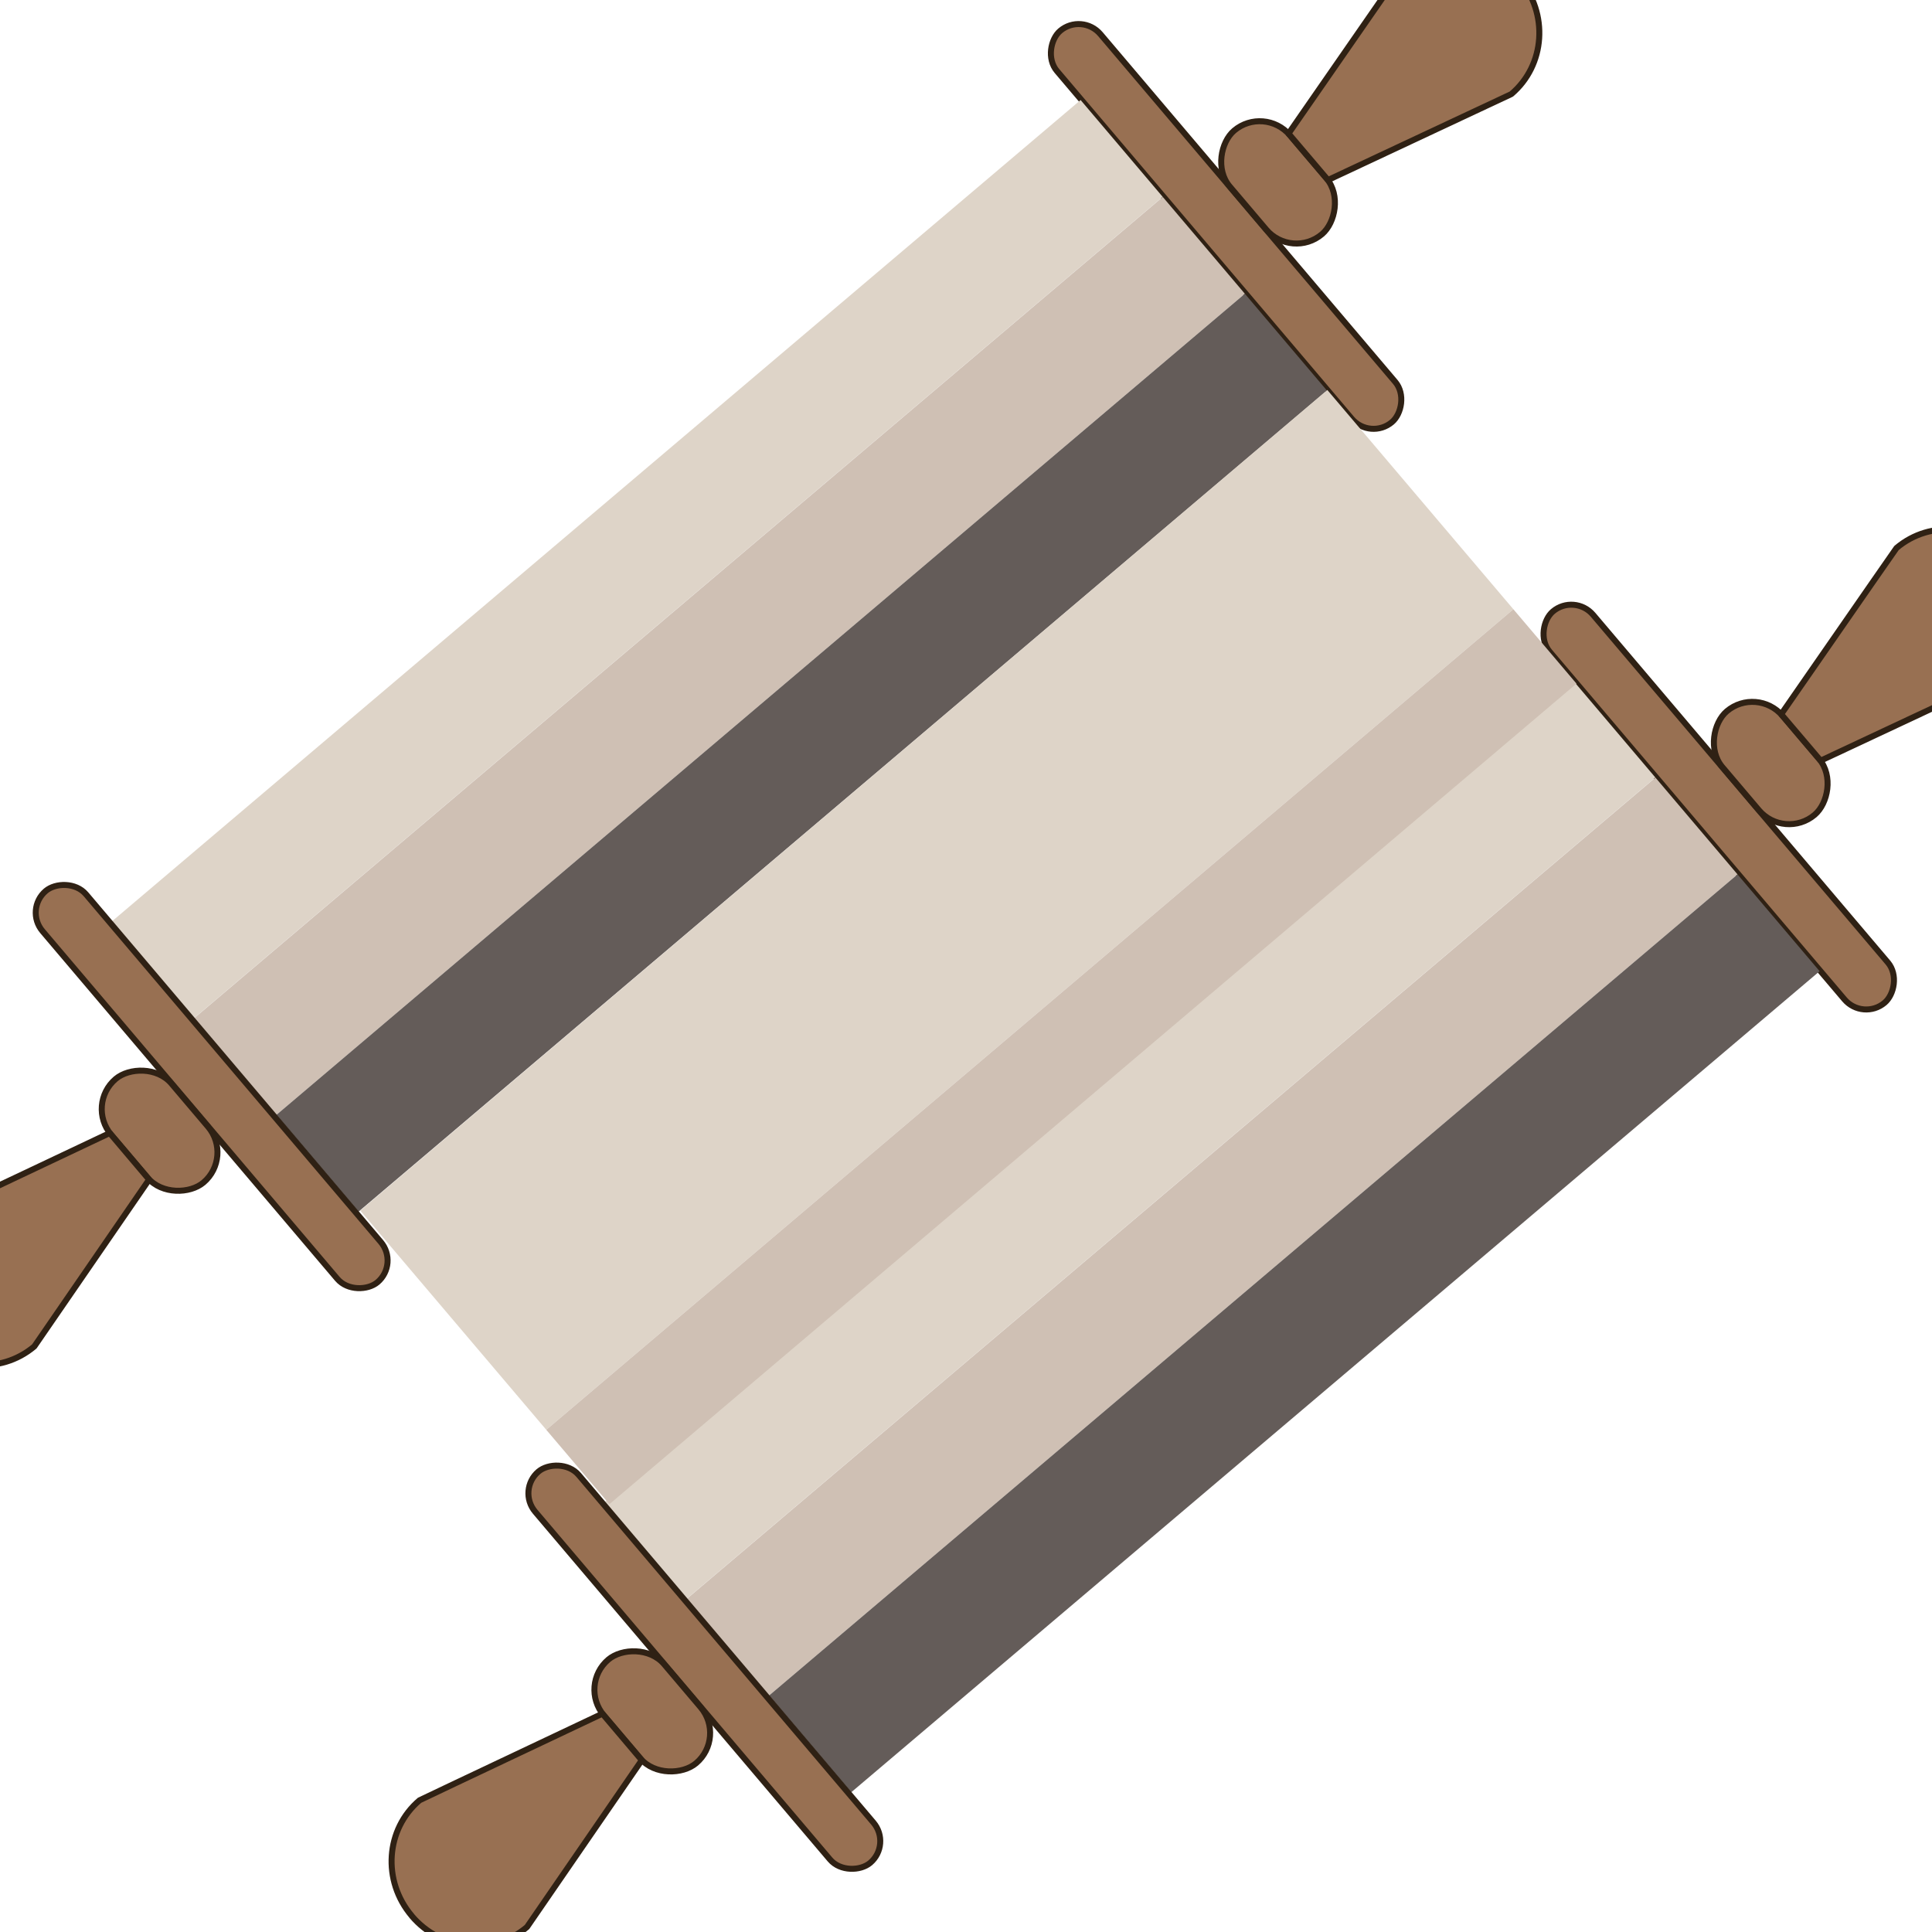 <?xml version="1.0" encoding="UTF-8" standalone="no"?>
<!-- Created with Inkscape (http://www.inkscape.org/) -->

<svg
   width="64"
   height="64"
   viewBox="0 0 16.933 16.933"
   version="1.1"
   id="svg1"
   inkscape:version="1.3.2 (091e20e, 2023-11-25, custom)"
   sodipodi:docname="Scrolls.svg"
   xml:space="preserve"
   xmlns:inkscape="http://www.inkscape.org/namespaces/inkscape"
   xmlns:sodipodi="http://sodipodi.sourceforge.net/DTD/sodipodi-0.dtd"
   xmlns="http://www.w3.org/2000/svg"
   xmlns:svg="http://www.w3.org/2000/svg"><sodipodi:namedview
     id="namedview1"
     pagecolor="#505050"
     bordercolor="#eeeeee"
     borderopacity="1"
     inkscape:showpageshadow="0"
     inkscape:pageopacity="0"
     inkscape:pagecheckerboard="0"
     inkscape:deskcolor="#505050"
     inkscape:document-units="mm"
     showgrid="true"
     showguides="true"
     inkscape:zoom="2.8284271"
     inkscape:cx="79.726289"
     inkscape:cy="89.979338"
     inkscape:window-width="1920"
     inkscape:window-height="1009"
     inkscape:window-x="-8"
     inkscape:window-y="-8"
     inkscape:window-maximized="1"
     inkscape:current-layer="layer1"><inkscape:grid
       id="grid1"
       units="px"
       originx="0"
       originy="0"
       spacingx="1.058"
       spacingy="1.058"
       empcolor="#0099e5"
       empopacity="0.302"
       color="#0099e5"
       opacity="0.149"
       empspacing="5"
       dotted="false"
       gridanglex="30"
       gridanglez="30"
       visible="true"
       snapvisiblegridlinesonly="true" /></sodipodi:namedview><defs
     id="defs1" /><g
     inkscape:label="Layer 1"
     inkscape:groupmode="layer"
     id="layer1"
     style="display:inline"><g
       id="g13"
       transform="matrix(0.68,0.802,-0.802,0.68,8.108,-6.636)"><rect
         style="fill:#987052;stroke:#2f2114;stroke-width:0.05;stroke-linecap:square;stroke-linejoin:bevel;stroke-miterlimit:5.2;stroke-dasharray:none"
         id="rect10"
         width="4.276"
         height="0.475"
         x="5.738"
         y="3.151"
         ry="0.238" /><rect
         style="display:inline;fill:#987052;stroke:#2f2114;stroke-width:0.05;stroke-linecap:square;stroke-linejoin:bevel;stroke-miterlimit:5.2;stroke-dasharray:none"
         id="rect10-2"
         width="1.132"
         height="0.659"
         x="7.31"
         y="2.491"
         ry="0.33" /><rect
         style="fill:#ded4c8;stroke:none;stroke-width:0.077;stroke-linecap:square;stroke-linejoin:bevel;stroke-miterlimit:5.2"
         id="rect11"
         width="1.058"
         height="10.583"
         x="6.288"
         y="3.632"
         ry="0" /><rect
         style="display:inline;fill:#cfc0b4;stroke:none;stroke-width:0.077;stroke-linecap:square;stroke-linejoin:bevel;stroke-miterlimit:5.2"
         id="rect11-6"
         width="1.058"
         height="10.583"
         x="7.347"
         y="3.632"
         ry="0" /><rect
         style="display:inline;fill:#645c59;stroke:none;stroke-width:0.077;stroke-linecap:square;stroke-linejoin:bevel;stroke-miterlimit:5.2"
         id="rect11-6-9"
         width="1.058"
         height="10.583"
         x="8.405"
         y="3.632"
         ry="0" /><path
         d="m 7.879,0.189 c -0.382,-2.43e-5 -0.692,0.301 -0.692,0.673 l 0.086,0.324 0.349,1.305 0.508,-4.64e-4 0.353,-1.301 0.089,-0.328 c 2.47e-5,-0.372 -0.31,-0.673 -0.692,-0.673 z"
         style="fill:#987052;stroke:#2f2114;stroke-width:0.05;stroke-linecap:square;stroke-linejoin:bevel;stroke-miterlimit:5.2;stroke-dasharray:none"
         id="path13" /><rect
         style="display:inline;fill:#987052;stroke:#2f2114;stroke-width:0.05;stroke-linecap:square;stroke-linejoin:bevel;stroke-miterlimit:5.2;stroke-dasharray:none"
         id="rect10-5"
         width="4.276"
         height="0.475"
         x="5.738"
         y="-14.712"
         ry="0.238"
         transform="scale(1,-1)" /><rect
         style="display:inline;fill:#987052;stroke:#2f2114;stroke-width:0.05;stroke-linecap:square;stroke-linejoin:bevel;stroke-miterlimit:5.2;stroke-dasharray:none"
         id="rect10-2-1"
         width="1.132"
         height="0.659"
         x="7.31"
         y="-15.373"
         ry="0.33"
         transform="scale(1,-1)" /><path
         d="m 7.879,17.675 c -0.382,2.5e-5 -0.692,-0.301 -0.692,-0.673 l 0.086,-0.324 0.349,-1.305 0.508,4.64e-4 0.353,1.301 0.089,0.328 c 2.5e-5,0.372 -0.31,0.673 -0.692,0.673 z"
         style="display:inline;fill:#987052;stroke:#2f2114;stroke-width:0.05;stroke-linecap:square;stroke-linejoin:bevel;stroke-miterlimit:5.2;stroke-dasharray:none"
         id="path13-9" /></g><g
       id="g13-4"
       transform="matrix(0.68,0.802,-0.802,0.68,12.426,-1.547)"
       style="display:inline"><rect
         style="fill:#987052;stroke:#2f2114;stroke-width:0.05;stroke-linecap:square;stroke-linejoin:bevel;stroke-miterlimit:5.2;stroke-dasharray:none"
         id="rect10-3"
         width="4.276"
         height="0.475"
         x="5.738"
         y="3.151"
         ry="0.238" /><rect
         style="display:inline;fill:#987052;stroke:#2f2114;stroke-width:0.05;stroke-linecap:square;stroke-linejoin:bevel;stroke-miterlimit:5.2;stroke-dasharray:none"
         id="rect10-2-2"
         width="1.132"
         height="0.659"
         x="7.31"
         y="2.491"
         ry="0.33" /><rect
         style="fill:#ded4c8;stroke:none;stroke-width:0.077;stroke-linecap:square;stroke-linejoin:bevel;stroke-miterlimit:5.2"
         id="rect11-64"
         width="1.058"
         height="10.583"
         x="6.288"
         y="3.632"
         ry="0" /><rect
         style="display:inline;fill:#cfc0b4;stroke:none;stroke-width:0.077;stroke-linecap:square;stroke-linejoin:bevel;stroke-miterlimit:5.2"
         id="rect11-6-2"
         width="1.058"
         height="10.583"
         x="7.347"
         y="3.632"
         ry="0" /><rect
         style="display:inline;fill:#645c59;stroke:none;stroke-width:0.077;stroke-linecap:square;stroke-linejoin:bevel;stroke-miterlimit:5.2"
         id="rect11-6-9-5"
         width="1.058"
         height="10.583"
         x="8.405"
         y="3.632"
         ry="0" /><path
         d="m 7.879,0.189 c -0.382,-2.43e-5 -0.692,0.301 -0.692,0.673 l 0.086,0.324 0.349,1.305 0.508,-4.64e-4 0.353,-1.301 0.089,-0.328 c 2.47e-5,-0.372 -0.31,-0.673 -0.692,-0.673 z"
         style="fill:#987052;stroke:#2f2114;stroke-width:0.05;stroke-linecap:square;stroke-linejoin:bevel;stroke-miterlimit:5.2;stroke-dasharray:none"
         id="path13-4" /><rect
         style="display:inline;fill:#987052;stroke:#2f2114;stroke-width:0.05;stroke-linecap:square;stroke-linejoin:bevel;stroke-miterlimit:5.2;stroke-dasharray:none"
         id="rect10-5-8"
         width="4.276"
         height="0.475"
         x="5.738"
         y="-14.712"
         ry="0.238"
         transform="scale(1,-1)" /><rect
         style="display:inline;fill:#987052;stroke:#2f2114;stroke-width:0.05;stroke-linecap:square;stroke-linejoin:bevel;stroke-miterlimit:5.2;stroke-dasharray:none"
         id="rect10-2-1-9"
         width="1.132"
         height="0.659"
         x="7.31"
         y="-15.373"
         ry="0.33"
         transform="scale(1,-1)" /><path
         d="m 7.879,17.675 c -0.382,2.5e-5 -0.692,-0.301 -0.692,-0.673 l 0.086,-0.324 0.349,-1.305 0.508,4.64e-4 0.353,1.301 0.089,0.328 c 2.5e-5,0.372 -0.31,0.673 -0.692,0.673 z"
         style="display:inline;fill:#987052;stroke:#2f2114;stroke-width:0.05;stroke-linecap:square;stroke-linejoin:bevel;stroke-miterlimit:5.2;stroke-dasharray:none"
         id="path13-9-9" /></g><rect
       style="fill:#ded4c8;stroke:none;stroke-width:0.064;stroke-linecap:square;stroke-linejoin:bevel;stroke-miterlimit:5.2;stroke-dasharray:none"
       id="rect13"
       width="2.52"
       height="11.116"
       x="10.133"
       y="-6.659"
       transform="rotate(49.685)" /><rect
       style="display:inline;fill:#cfc0b4;stroke:none;stroke-width:0.037;stroke-linecap:square;stroke-linejoin:bevel;stroke-miterlimit:5.2;stroke-dasharray:none"
       id="rect13-0"
       width="0.855"
       height="11.116"
       x="12.653"
       y="-6.659"
       transform="rotate(49.685)" /></g></svg>
